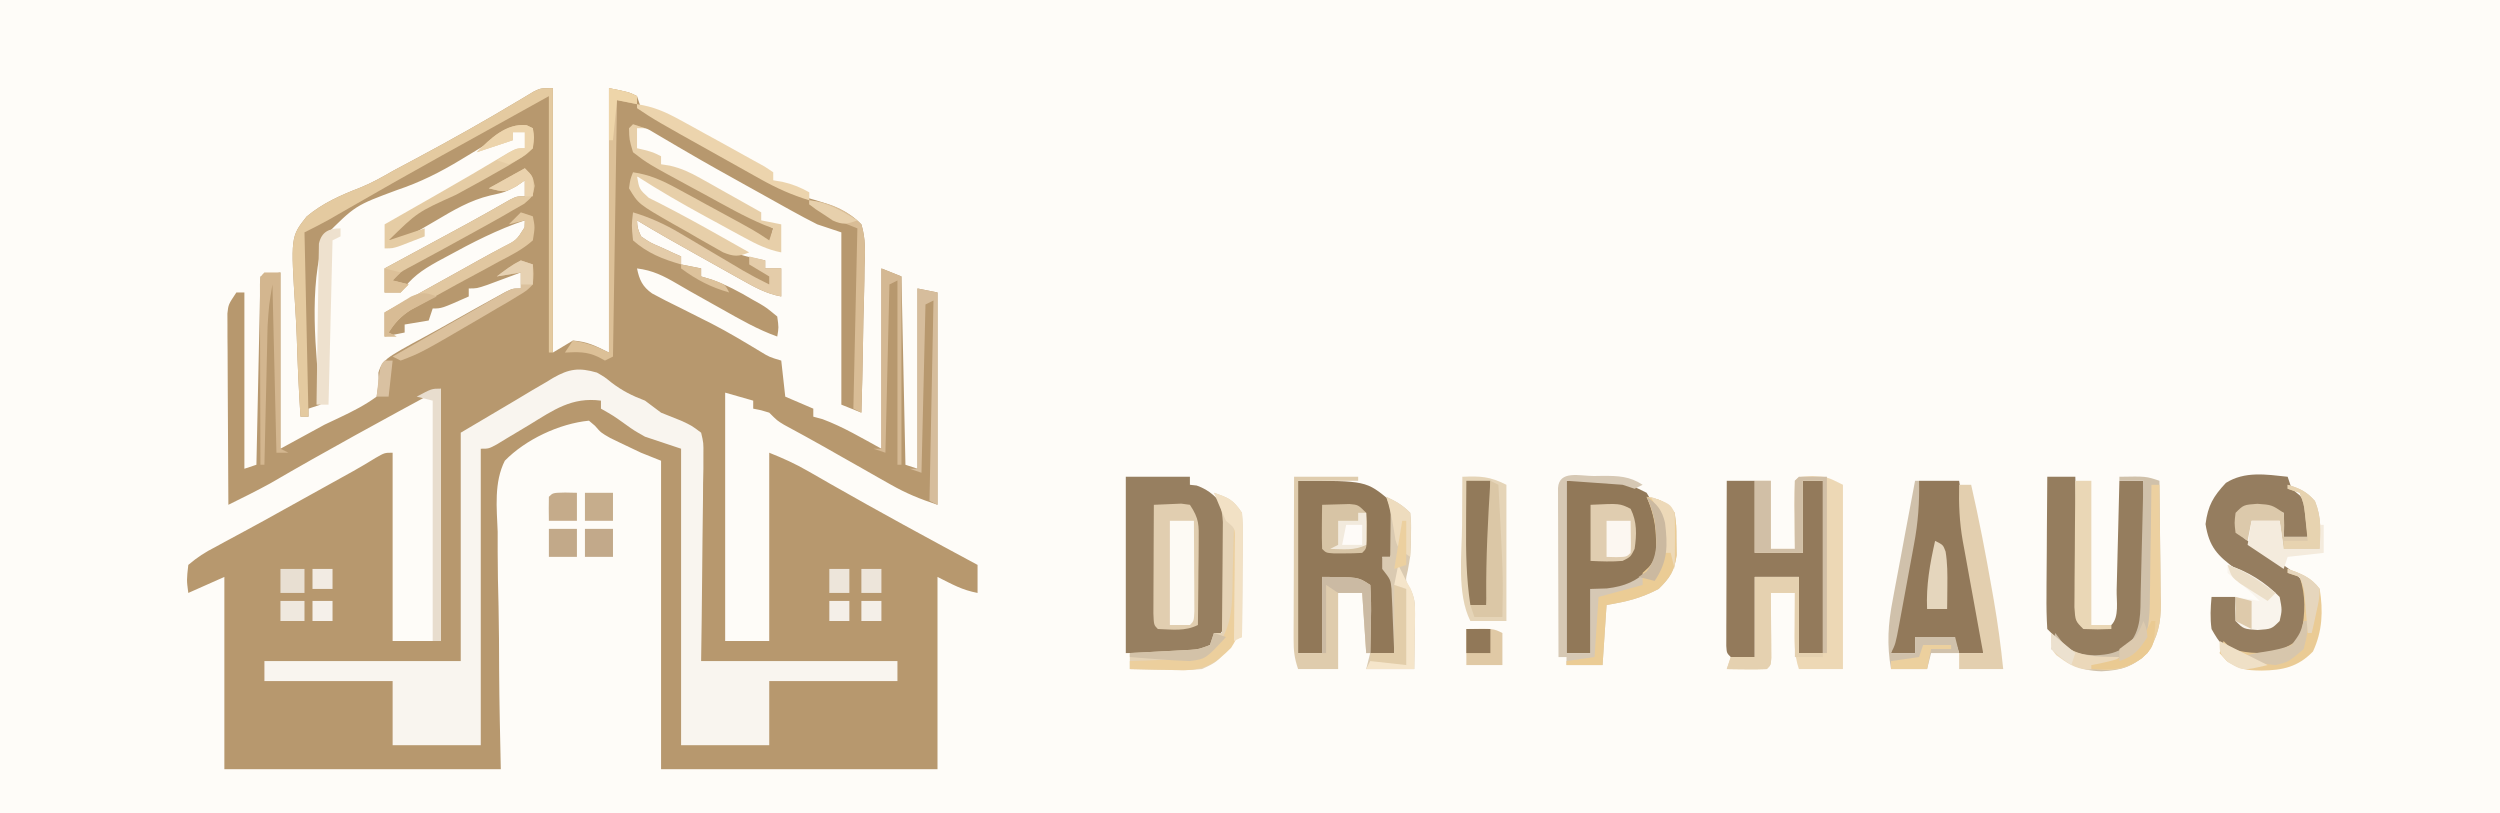 <?xml version="1.0" encoding="UTF-8"?>
<svg version="1.1" xmlns="http://www.w3.org/2000/svg" width="624" height="203">
<rect width="100%" height="100%" fill="#333333" stroke="none"/>
<path d="M0 0 C205.92 0 411.84 0 624 0 C624 66.99 624 133.98 624 203 C418.08 203 212.16 203 0 203 C0 136.01 0 69.02 0 0 Z " fill="#FEFCF8" transform="translate(0,0)"/>
<path d="M0 0 C0 21.78 0 43.56 0 66 C1.65 65.01 3.3 64.02 5 63 C8.64 63.266 10.653 64.327 14 66 C14 44.22 14 22.44 14 0 C19 1 19 1 21 2 C21.495 3.485 21.495 3.485 22 5 C24.12 6.485 24.12 6.485 26.785 7.82 C27.784 8.352 28.782 8.883 29.811 9.43 C30.884 9.99 31.957 10.549 33.062 11.125 C35.261 12.289 37.459 13.454 39.656 14.621 C40.738 15.193 41.819 15.765 42.934 16.355 C47.656 18.888 52.303 21.552 56.912 24.284 C59.744 25.919 62.266 27.072 65.434 27.926 C69.899 29.271 73.681 30.621 77 34 C78.112 37.597 77.935 41.034 77.781 44.77 C77.77 45.806 77.759 46.842 77.747 47.909 C77.702 51.212 77.602 54.511 77.5 57.812 C77.46 60.054 77.423 62.296 77.391 64.537 C77.303 70.026 77.169 75.513 77 81 C75.35 80.34 73.7 79.68 72 79 C72 64.81 72 50.62 72 36 C69.03 35.01 69.03 35.01 66 34 C63.83 32.909 61.685 31.767 59.562 30.586 C58.66 30.086 58.66 30.086 57.738 29.576 C55.823 28.514 53.911 27.444 52 26.375 C50.749 25.681 49.498 24.987 48.246 24.293 C43.156 21.466 38.071 18.636 33.047 15.692 C32.409 15.321 31.772 14.949 31.115 14.567 C29.35 13.535 27.589 12.495 25.828 11.456 C23.086 9.771 23.086 9.771 20 10 C20.11 12.895 20.11 12.895 21 16 C23.151 17.906 23.151 17.906 25.996 19.219 C27.031 19.759 28.065 20.299 29.131 20.855 C30.222 21.398 31.313 21.941 32.438 22.5 C34.562 23.592 36.686 24.685 38.809 25.781 C39.842 26.31 40.876 26.838 41.941 27.383 C46.404 29.742 50.712 32.337 55 35 C54.67 36.32 54.34 37.64 54 39 C50.209 36.902 46.419 34.802 42.629 32.701 C41.34 31.987 40.051 31.273 38.762 30.56 C36.907 29.533 35.053 28.505 33.199 27.477 C32.084 26.859 30.968 26.241 29.819 25.604 C27.836 24.476 25.898 23.266 24 22 C22.68 22 21.36 22 20 22 C19.868 24.339 19.868 24.339 21 27 C23.498 29.054 26.288 30.528 29.125 32.062 C29.873 32.483 30.62 32.904 31.391 33.338 C32.877 34.173 34.367 35 35.862 35.818 C37.857 36.921 39.816 38.07 41.777 39.23 C44.441 40.693 46.502 41.632 49.438 42.25 C50.613 42.498 51.789 42.745 53 43 C53 43.66 53 44.32 53 45 C54.32 45 55.64 45 57 45 C57 47.31 57 49.62 57 52 C53.199 51.306 50.232 49.605 46.879 47.727 C46.297 47.402 45.715 47.078 45.116 46.743 C43.262 45.708 41.412 44.667 39.562 43.625 C38.322 42.932 37.082 42.239 35.842 41.547 C30.857 38.759 25.885 35.962 21 33 C21.114 34.926 21.114 34.926 22 37 C24.298 38.573 24.298 38.573 27.062 39.75 C27.982 40.178 28.901 40.606 29.848 41.047 C30.558 41.361 31.268 41.676 32 42 C32 42.66 32 43.32 32 44 C33.65 44.33 35.3 44.66 37 45 C37 45.66 37 46.32 37 47 C38.272 47.377 38.272 47.377 39.57 47.762 C43.257 49.093 46.53 50.803 49.875 52.812 C50.468 53.143 51.061 53.474 51.672 53.814 C53.367 54.832 53.367 54.832 56 57 C56.383 59.762 56.383 59.762 56 62 C51.081 60.242 46.661 57.68 42.125 55.125 C41.348 54.691 40.57 54.256 39.77 53.809 C33.787 50.46 33.787 50.46 30.973 48.814 C27.627 46.857 24.882 45.471 21 45 C21.575 47.837 22.361 49.549 24.753 51.237 C27.097 52.521 29.469 53.711 31.875 54.875 C33.603 55.744 35.329 56.615 37.055 57.488 C37.899 57.912 38.743 58.336 39.612 58.772 C43.767 60.909 47.751 63.308 51.75 65.723 C54.049 67.124 54.049 67.124 57 68 C57.33 70.97 57.66 73.94 58 77 C60.31 77.99 62.62 78.98 65 80 C65 80.66 65 81.32 65 82 C65.763 82.206 66.526 82.412 67.312 82.625 C72.446 84.539 77.191 87.377 82 90 C82 75.15 82 60.3 82 45 C83.65 45.66 85.3 46.32 87 47 C87.33 62.51 87.66 78.02 88 94 C88.99 94.33 89.98 94.66 91 95 C91 80.15 91 65.3 91 50 C92.65 50.33 94.3 50.66 96 51 C96 68.49 96 85.98 96 104 C91.534 102.511 88.256 101.186 84.262 98.918 C83.194 98.315 82.126 97.713 81.025 97.092 C79.924 96.463 78.822 95.835 77.688 95.188 C75.504 93.952 73.32 92.716 71.137 91.48 C70.096 90.888 69.055 90.295 67.982 89.685 C64.581 87.763 61.156 85.89 57.718 84.036 C56 83 56 83 54 81 C51.931 80.357 51.931 80.357 50 80 C50 79.34 50 78.68 50 78 C47.69 77.34 45.38 76.68 43 76 C43 96.46 43 116.92 43 138 C46.63 138 50.26 138 54 138 C54 122.49 54 106.98 54 91 C57.516 92.406 60.445 93.723 63.676 95.582 C64.575 96.096 65.475 96.61 66.402 97.14 C67.363 97.692 68.323 98.244 69.312 98.812 C81.441 105.731 93.699 112.395 106 119 C106 121.31 106 123.62 106 126 C102.098 125.25 99.834 123.917 96 122 C96 137.84 96 153.68 96 170 C73.23 170 50.46 170 27 170 C27 144.59 27 119.18 27 93 C25.35 92.34 23.7 91.68 22 91 C20.282 90.209 18.573 89.396 16.875 88.562 C15.603 87.946 15.603 87.946 14.305 87.316 C12 86 12 86 10.508 84.277 C10.01 83.856 9.513 83.434 9 83 C1.611 83.725 -6.819 87.696 -12 93 C-14.734 98.428 -14.006 104.824 -13.781 110.723 C-13.774 112.436 -13.774 114.15 -13.78 115.863 C-13.778 120.349 -13.68 124.828 -13.562 129.312 C-13.44 134.705 -13.438 140.099 -13.416 145.492 C-13.368 153.666 -13.17 161.824 -13 170 C-35.77 170 -58.54 170 -82 170 C-82 154.16 -82 138.32 -82 122 C-84.97 123.32 -87.94 124.64 -91 126 C-91.426 122.781 -91.426 122.781 -91 119 C-88.675 117.033 -86.852 115.859 -84.188 114.5 C-83.089 113.898 -83.089 113.898 -81.968 113.283 C-80.293 112.367 -78.611 111.462 -76.925 110.566 C-73.608 108.79 -70.32 106.965 -67.035 105.129 C-61.292 101.921 -55.538 98.733 -49.776 95.559 C-47.915 94.514 -46.076 93.426 -44.263 92.299 C-42 91 -42 91 -40 91 C-40 106.51 -40 122.02 -40 138 C-36.04 138 -32.08 138 -28 138 C-28 117.21 -28 96.42 -28 75 C-42.296 82.744 -56.506 90.474 -70.545 98.651 C-73.978 100.538 -77.487 102.266 -81 104 C-81.051 96.934 -81.086 89.868 -81.11 82.802 C-81.12 80.398 -81.134 77.993 -81.151 75.589 C-81.175 72.136 -81.186 68.683 -81.195 65.23 C-81.206 64.152 -81.216 63.074 -81.227 61.963 C-81.227 60.962 -81.227 59.962 -81.227 58.93 C-81.231 58.049 -81.236 57.167 -81.241 56.259 C-81 54 -81 54 -79 51 C-78.34 51 -77.68 51 -77 51 C-77 65.52 -77 80.04 -77 95 C-75.515 94.505 -75.515 94.505 -74 94 C-73.67 78.49 -73.34 62.98 -73 47 C-70.525 46.505 -70.525 46.505 -68 46 C-68 60.52 -68 75.04 -68 90 C-64.37 88.02 -60.74 86.04 -57 84 C-55.719 83.394 -54.437 82.788 -53.117 82.164 C-49.876 80.625 -46.898 79.122 -44 77 C-43.441 73.387 -43.441 73.387 -43.551 71.023 C-42.664 67.766 -40.503 66.923 -37.688 65.188 C-35.872 64.155 -34.043 63.158 -32.198 62.177 C-29.697 60.838 -27.228 59.447 -24.758 58.051 C-21.217 56.063 -17.674 54.077 -14.113 52.125 C-13.369 51.715 -12.624 51.305 -11.857 50.883 C-10 50 -10 50 -8 50 C-8 48.68 -8 47.36 -8 46 C-8.771 46.289 -9.542 46.578 -10.336 46.875 C-11.339 47.246 -12.342 47.617 -13.375 48 C-14.373 48.371 -15.37 48.742 -16.398 49.125 C-19 50 -19 50 -21 50 C-21 50.66 -21 51.32 -21 52 C-27.75 55 -27.75 55 -30 55 C-30.33 55.99 -30.66 56.98 -31 58 C-33.97 58.495 -33.97 58.495 -37 59 C-37 59.66 -37 60.32 -37 61 C-39.475 61.495 -39.475 61.495 -42 62 C-42 60.02 -42 58.04 -42 56 C-41.219 55.567 -40.437 55.133 -39.633 54.687 C-36.704 53.062 -33.777 51.437 -30.849 49.811 C-29.587 49.111 -28.326 48.41 -27.064 47.71 C-26.453 47.372 -25.842 47.033 -25.213 46.684 C-24.61 46.349 -24.007 46.015 -23.386 45.671 C-21.624 44.691 -19.864 43.706 -18.105 42.721 C-16.284 41.711 -14.453 40.718 -12.602 39.764 C-9.084 37.992 -9.084 37.992 -7.062 34.75 C-7.042 34.172 -7.021 33.595 -7 33 C-13.839 35.303 -20.126 38.544 -26.438 42 C-27.231 42.427 -28.024 42.854 -28.841 43.294 C-32.834 45.515 -35.308 47.261 -38 51 C-39.32 51 -40.64 51 -42 51 C-42 49.02 -42 47.04 -42 45 C-41.32 44.632 -40.64 44.265 -39.94 43.886 C-36.814 42.195 -33.688 40.504 -30.562 38.812 C-29.493 38.234 -28.424 37.656 -27.322 37.061 C-26.268 36.49 -25.215 35.92 -24.129 35.332 C-23.091 34.771 -22.054 34.21 -20.985 33.631 C-17.539 31.748 -14.125 29.814 -10.722 27.854 C-9 27 -9 27 -7 27 C-7 25.68 -7 24.36 -7 23 C-7.66 23.454 -8.32 23.907 -9 24.375 C-12 26 -12 26 -15.605 26.781 C-20.688 27.994 -24.847 30.483 -29.312 33.125 C-30.889 34.05 -32.468 34.97 -34.051 35.883 C-34.738 36.289 -35.426 36.695 -36.134 37.114 C-38 38 -38 38 -41 38 C-39.649 34.759 -38.494 33.368 -35.395 31.738 C-34.3 31.15 -34.3 31.15 -33.183 30.55 C-32.401 30.141 -31.619 29.733 -30.812 29.312 C-29.185 28.431 -27.559 27.548 -25.934 26.664 C-25.112 26.221 -24.291 25.778 -23.445 25.321 C-19.732 23.315 -16.038 21.283 -12.375 19.188 C-11.73 18.839 -11.085 18.491 -10.421 18.132 C-8.428 17.035 -8.428 17.035 -6 15 C-5.466 12.321 -5.466 12.321 -6 10 C-9.511 10.566 -12.142 11.431 -15.203 13.23 C-16.007 13.694 -16.811 14.158 -17.64 14.635 C-19.427 15.698 -21.206 16.775 -22.978 17.865 C-28.189 21.016 -33.122 23.494 -38.906 25.434 C-49.318 29.294 -49.318 29.294 -57 37 C-61.081 50.094 -59.129 65.545 -58 79 C-59.485 79.495 -59.485 79.495 -61 80 C-61 80.66 -61 81.32 -61 82 C-61.66 82 -62.32 82 -63 82 C-63.433 75.35 -63.73 68.703 -63.934 62.042 C-64.019 59.78 -64.135 57.52 -64.282 55.262 C-65.441 37.092 -65.441 37.092 -61.468 32.059 C-57.488 28.719 -52.974 26.725 -48.16 24.861 C-45.208 23.684 -42.512 22.146 -39.758 20.566 C-37.882 19.562 -36.004 18.561 -34.125 17.562 C-25.566 12.982 -17.118 8.256 -8.799 3.25 C-7.713 2.606 -7.713 2.606 -6.605 1.949 C-5.978 1.571 -5.35 1.193 -4.704 0.803 C-3 0 -3 0 0 0 Z " fill="#B7986E" transform="translate(138,22)"/>
<path d="M0 0 C1.941 1.121 1.941 1.121 3.562 2.438 C6.285 4.53 8.776 5.78 12 7 C13.333 8 14.667 9 16 10 C17.661 10.681 19.328 11.347 21 12 C23.625 13.214 23.625 13.214 26 15 C26.601 17.525 26.601 17.525 26.568 20.573 C26.567 21.714 26.567 22.855 26.566 24.03 C26.541 25.262 26.515 26.493 26.488 27.762 C26.481 29.023 26.474 30.284 26.467 31.583 C26.444 34.932 26.399 38.28 26.343 41.629 C26.292 45.047 26.269 48.466 26.244 51.885 C26.193 58.591 26.095 65.294 26 72 C42.17 72 58.34 72 75 72 C75 73.65 75 75.3 75 77 C64.44 77 53.88 77 43 77 C43 82.28 43 87.56 43 93 C35.74 93 28.48 93 21 93 C21 68.58 21 44.16 21 19 C18.03 18.01 15.06 17.02 12 16 C9.223 14.43 9.223 14.43 7.062 12.875 C4.128 10.776 4.128 10.776 1 9 C1 8.34 1 7.68 1 7 C-6.222 6.041 -10.793 9.311 -16.812 13 C-18.692 14.128 -20.573 15.254 -22.457 16.375 C-23.282 16.878 -24.107 17.38 -24.956 17.898 C-27 19 -27 19 -29 19 C-29 43.42 -29 67.84 -29 93 C-36.26 93 -43.52 93 -51 93 C-51 87.72 -51 82.44 -51 77 C-61.56 77 -72.12 77 -83 77 C-83 75.35 -83 73.7 -83 72 C-66.83 72 -50.66 72 -34 72 C-34 53.19 -34 34.38 -34 15 C-29.504 12.339 -25.008 9.679 -20.375 6.938 C-18.968 6.093 -17.561 5.249 -16.111 4.379 C-14.989 3.726 -13.867 3.074 -12.711 2.402 C-12.137 2.052 -11.563 1.701 -10.972 1.34 C-6.927 -0.975 -4.468 -1.294 0 0 Z " fill="#F9F5EF" transform="translate(149,93)"/>
<path d="M0 0 C5.28 0 10.56 0 16 0 C16 0.66 16 1.32 16 2 C16.835 2.093 16.835 2.093 17.688 2.188 C21.093 3.384 22.699 5.246 25 8 C25.631 11.15 25.631 11.15 25.629 14.656 C25.632 16.561 25.632 16.561 25.635 18.504 C25.611 19.823 25.587 21.141 25.562 22.5 C25.573 23.819 25.584 25.137 25.596 26.496 C25.513 37.368 25.513 37.368 21 42 C18 44 18 44 0 44 C0 29.48 0 14.96 0 0 Z " fill="#977F60" transform="translate(281,119)"/>
<path d="M0 0 C17 0 17 0 23 5 C24.176 7.353 24.134 8.821 24.125 11.438 C24.129 12.611 24.129 12.611 24.133 13.809 C24 16 24 16 23 19 C22.34 19 21.68 19 21 19 C21.491 19.797 21.982 20.593 22.488 21.414 C24.392 25.931 24.338 29.543 24.188 34.375 C24.167 35.622 24.167 35.622 24.146 36.895 C24.111 38.93 24.058 40.965 24 43 C22.02 43 20.04 43 18 43 C18 37.39 18 31.78 18 26 C12.06 25.01 12.06 25.01 6 24 C6 30.27 6 36.54 6 43 C4.02 43 2.04 43 0 43 C0 28.81 0 14.62 0 0 Z " fill="#917858" transform="translate(324,120)"/>
<path d="M0 0 C14 0 14 0 20 3 C22.831 7.625 23.784 12.124 23.602 17.555 C22.639 21.466 20.519 23.395 17.379 25.793 C13.425 27.799 10.358 27.477 6 27 C6 32.28 6 37.56 6 43 C4.02 43 2.04 43 0 43 C0 28.81 0 14.62 0 0 Z " fill="#917858" transform="translate(391,120)"/>
<path d="M0 0 C3.3 0 6.6 0 10 0 C10.166 1.087 10.166 1.087 10.335 2.196 C10.848 5.548 11.361 8.899 11.875 12.25 C12.136 13.959 12.136 13.959 12.402 15.703 C13.41 22.273 14.468 28.827 15.637 35.37 C15.993 37.951 16.065 40.398 16 43 C14.02 43 12.04 43 10 43 C9.67 42.01 9.34 41.02 9 40 C5.7 39.67 2.4 39.34 -1 39 C-1 40.32 -1 41.64 -1 43 C-2.98 43 -4.96 43 -7 43 C-6.325 38.805 -5.649 34.61 -4.974 30.415 C-4.745 28.993 -4.516 27.571 -4.287 26.15 C-2.884 17.429 -1.464 8.711 0 0 Z " fill="#92795A" transform="translate(479,120)"/>
<path d="M0 0 C2.31 0 4.62 0 7 0 C7 5.94 7 11.88 7 18 C10.96 18 14.92 18 19 18 C19 12.06 19 6.12 19 0 C20.65 0 22.3 0 24 0 C24 14.19 24 28.38 24 43 C22.02 43 20.04 43 18 43 C18 36.73 18 30.46 18 24 C14.37 24 10.74 24 7 24 C7 30.6 7 37.2 7 44 C5.02 44 3.04 44 1 44 C0 43 0 43 -0.12 41.247 C-0.118 40.486 -0.116 39.724 -0.114 38.939 C-0.113 38.078 -0.113 37.218 -0.113 36.331 C-0.108 35.395 -0.103 34.46 -0.098 33.496 C-0.096 32.543 -0.095 31.59 -0.093 30.608 C-0.088 27.551 -0.075 24.494 -0.062 21.438 C-0.057 19.37 -0.053 17.303 -0.049 15.236 C-0.038 10.158 -0.021 5.079 0 0 Z " fill="#937A5B" transform="translate(431,120)"/>
<path d="M0 0 C2.31 0 4.62 0 7 0 C7.025 1.085 7.05 2.171 7.076 3.289 C7.17 7.301 7.27 11.314 7.372 15.326 C7.416 17.065 7.457 18.804 7.497 20.544 C7.555 23.038 7.619 25.533 7.684 28.027 C7.7 28.81 7.717 29.592 7.734 30.398 C7.506 33.999 7.506 33.999 9 37 C12.5 37.167 12.5 37.167 16 37 C18.005 34.995 17.256 31 17.316 28.246 C17.337 27.471 17.358 26.695 17.379 25.896 C17.445 23.41 17.504 20.924 17.562 18.438 C17.606 16.756 17.649 15.074 17.693 13.393 C17.801 9.262 17.902 5.131 18 1 C19.98 1 21.96 1 24 1 C24.074 6.035 24.129 11.07 24.165 16.106 C24.18 17.818 24.2 19.53 24.226 21.242 C24.263 23.707 24.28 26.171 24.293 28.637 C24.308 29.398 24.324 30.16 24.34 30.945 C24.341 35.504 23.787 38.36 21 42 C17.323 45.486 14.305 45.559 9.41 45.43 C5.755 44.778 4.193 42.879 2 40 C1.34 39.34 0.68 38.68 0 38 C-0.175 35.131 -0.231 32.36 -0.195 29.492 C-0.192 28.652 -0.19 27.811 -0.187 26.945 C-0.176 24.255 -0.15 21.565 -0.125 18.875 C-0.115 17.053 -0.106 15.232 -0.098 13.41 C-0.076 8.94 -0.041 4.47 0 0 Z " fill="#957D5E" transform="translate(511,119)"/>
<path d="M0 0 C0.33 0.99 0.66 1.98 1 3 C2.021 3.835 2.021 3.835 3.062 4.688 C5.937 8.119 5.292 10.613 5 15 C3.02 15 1.04 15 -1 15 C-1 13.02 -1 11.04 -1 9 C-4.494 7.835 -7.337 7.864 -11 8 C-12.254 9.048 -12.254 9.048 -12.285 11.375 C-12.259 14.044 -12.259 14.044 -10.496 15.625 C-9.477 16.306 -9.477 16.306 -8.438 17 C-7.712 17.501 -6.986 18.003 -6.238 18.52 C-5.5 19.008 -4.761 19.497 -4 20 C2.762 24.643 2.762 24.643 5 28 C5.451 33.507 5.342 37.364 2 42 C-2.678 44.901 -6.464 45.57 -11.91 44.695 C-15.69 43.438 -17.091 41.387 -19 38 C-19.384 35.189 -19.246 32.858 -19 30 C-17.02 30 -15.04 30 -13 30 C-12.34 32.31 -11.68 34.62 -11 37 C-8.667 37.042 -6.333 37.041 -4 37 C-2.692 35.897 -2.692 35.897 -2.648 33.16 C-2.673 29.912 -2.673 29.912 -4.977 28.059 C-6.288 27.256 -6.288 27.256 -7.625 26.438 C-8.534 25.854 -9.443 25.27 -10.379 24.668 C-11.676 23.842 -11.676 23.842 -13 23 C-17.518 19.668 -19.601 17.547 -20.5 11.812 C-19.891 7.167 -18.585 4.926 -15.422 1.535 C-10.724 -1.443 -5.338 -0.578 0 0 Z " fill="#957D5F" transform="translate(571,119)"/>
<path d="M0 0 C3.688 0.188 3.688 0.188 7.688 2.188 C7.688 17.367 7.688 32.547 7.688 48.188 C4.058 48.188 0.427 48.188 -3.312 48.188 C-4.567 44.424 -4.419 40.915 -4.375 37 C-4.37 36.25 -4.366 35.501 -4.361 34.729 C-4.35 32.881 -4.332 31.034 -4.312 29.188 C-6.293 29.188 -8.273 29.188 -10.312 29.188 C-10.301 30.475 -10.289 31.763 -10.277 33.09 C-10.268 34.768 -10.259 36.447 -10.25 38.125 C-10.242 38.975 -10.233 39.825 -10.225 40.701 C-10.221 41.51 -10.218 42.319 -10.215 43.152 C-10.21 43.901 -10.204 44.65 -10.199 45.422 C-10.312 47.188 -10.312 47.188 -11.312 48.188 C-12.999 48.26 -14.688 48.271 -16.375 48.25 C-17.294 48.241 -18.213 48.232 -19.16 48.223 C-19.87 48.211 -20.581 48.199 -21.312 48.188 C-20.983 47.197 -20.652 46.208 -20.312 45.188 C-18.332 45.188 -16.352 45.188 -14.312 45.188 C-14.312 38.587 -14.312 31.988 -14.312 25.188 C-10.682 25.188 -7.053 25.188 -3.312 25.188 C-3.312 31.457 -3.312 37.727 -3.312 44.188 C-1.333 44.188 0.647 44.188 2.688 44.188 C2.688 29.997 2.688 15.807 2.688 1.188 C1.038 1.188 -0.613 1.188 -2.312 1.188 C-2.312 7.128 -2.312 13.068 -2.312 19.188 C-6.272 19.188 -10.232 19.188 -14.312 19.188 C-14.312 13.248 -14.312 7.308 -14.312 1.188 C-12.992 1.188 -11.672 1.188 -10.312 1.188 C-10.312 6.798 -10.312 12.408 -10.312 18.188 C-8.332 18.188 -6.353 18.188 -4.312 18.188 C-4.324 16.972 -4.336 15.756 -4.348 14.504 C-4.357 12.919 -4.366 11.335 -4.375 9.75 C-4.383 8.948 -4.392 8.145 -4.4 7.318 C-4.409 5.275 -4.365 3.231 -4.312 1.188 C-3.312 0.188 -3.312 0.188 0 0 Z " fill="#EDD8B5" transform="translate(452.312,118.812)"/>
<path d="M0 0 C4.602 -0.177 6.784 -0.108 11 2 C11 13.22 11 24.44 11 36 C8.03 36 5.06 36 2 36 C-1.405 29.19 -0.118 19.35 -0.062 11.938 C-0.058 10.786 -0.053 9.634 -0.049 8.447 C-0.037 5.631 -0.021 2.816 0 0 Z " fill="#E5D4B7" transform="translate(365,119)"/>
<path d="M0 0 C1.457 -0.081 2.916 -0.139 4.375 -0.188 C5.187 -0.222 5.999 -0.257 6.836 -0.293 C7.55 -0.196 8.264 -0.1 9 0 C11.36 3.54 11.235 5.011 11.195 9.199 C11.186 11.012 11.186 11.012 11.176 12.861 C11.159 14.124 11.142 15.387 11.125 16.688 C11.116 17.962 11.107 19.236 11.098 20.549 C11.074 23.699 11.041 26.85 11 30 C7.747 31.627 4.608 31.115 1 31 C0 30 0 30 -0.114 27.133 C-0.108 25.881 -0.103 24.629 -0.098 23.34 C-0.096 22.675 -0.095 22.011 -0.093 21.326 C-0.088 19.197 -0.075 17.067 -0.062 14.938 C-0.057 13.497 -0.053 12.056 -0.049 10.615 C-0.038 7.077 -0.021 3.538 0 0 Z " fill="#E1CEB0" transform="translate(288,126)"/>
<path d="M0 0 C0.725 -0.012 1.45 -0.024 2.197 -0.037 C6.017 -0.048 8.952 0.039 12.188 2.188 C11.197 2.683 11.197 2.683 10.188 3.188 C9.197 2.857 8.207 2.527 7.188 2.188 C0.258 1.692 0.258 1.692 -6.812 1.188 C-6.812 15.377 -6.812 29.567 -6.812 44.188 C-4.832 44.188 -2.853 44.188 -0.812 44.188 C-0.812 38.907 -0.812 33.627 -0.812 28.188 C0.528 28.146 1.869 28.105 3.25 28.062 C7.768 27.526 10.649 26.288 13.938 23.129 C16.354 19.376 15.856 15.449 15.188 11.188 C14.316 7.726 14.316 7.726 13.188 5.188 C16.479 5.755 18.188 6.475 20.188 9.188 C20.621 12.367 20.621 12.367 20.625 16.062 C20.654 17.884 20.654 17.884 20.684 19.742 C20.104 23.766 19.048 25.353 16.188 28.188 C11.676 30.527 8.29 31.337 3.188 32.188 C2.857 37.138 2.527 42.087 2.188 47.188 C-0.782 47.188 -3.752 47.188 -6.812 47.188 C-6.812 46.528 -6.812 45.867 -6.812 45.188 C-7.473 45.188 -8.133 45.188 -8.812 45.188 C-8.838 38.94 -8.855 32.692 -8.867 26.444 C-8.872 24.316 -8.879 22.189 -8.888 20.062 C-8.9 17.011 -8.906 13.961 -8.91 10.91 C-8.915 9.953 -8.92 8.996 -8.926 8.009 C-8.926 7.128 -8.926 6.248 -8.926 5.34 C-8.928 4.561 -8.93 3.781 -8.933 2.978 C-8.63 -1.531 -3.446 0.003 0 0 Z " fill="#D6C8B4" transform="translate(397.812,118.812)"/>
<path d="M0 0 C6.625 -0.125 6.625 -0.125 10 1 C10.074 6.159 10.129 11.319 10.165 16.479 C10.18 18.232 10.2 19.986 10.226 21.739 C10.263 24.266 10.28 26.793 10.293 29.32 C10.308 30.099 10.324 30.877 10.34 31.679 C10.341 36.532 9.652 39.781 7 44 C3.386 47.433 0.418 48.316 -4.438 48.562 C-10.084 48.385 -12.833 46.704 -17 43 C-16.67 41.68 -16.34 40.36 -16 39 C-15.381 39.825 -14.762 40.65 -14.125 41.5 C-11.567 44.066 -9.587 44.439 -6 44.562 C-2.472 44.384 -1.057 44.034 2.062 42.188 C5.601 38.193 5.207 33.899 5.316 28.832 C5.337 28.037 5.358 27.242 5.379 26.424 C5.445 23.887 5.504 21.35 5.562 18.812 C5.606 17.092 5.649 15.371 5.693 13.65 C5.8 9.434 5.902 5.217 6 1 C4.02 1 2.04 1 0 1 C0 0.67 0 0.34 0 0 Z " fill="#D0C1AA" transform="translate(529,119)"/>
<path d="M0 0 C0 21.78 0 43.56 0 66 C-0.33 66 -0.66 66 -1 66 C-1 44.88 -1 23.76 -1 2 C-6.94 5.3 -12.88 8.6 -19 12 C-21.908 13.609 -24.816 15.217 -27.812 16.875 C-35.616 21.198 -43.364 25.617 -51.097 30.066 C-51.939 30.549 -52.781 31.033 -53.648 31.531 C-54.393 31.96 -55.137 32.388 -55.904 32.83 C-57.904 33.946 -59.951 34.976 -62 36 C-61.67 51.18 -61.34 66.36 -61 82 C-61.66 82 -62.32 82 -63 82 C-63.433 75.35 -63.73 68.703 -63.934 62.042 C-64.019 59.78 -64.135 57.52 -64.282 55.262 C-65.441 37.092 -65.441 37.092 -61.468 32.059 C-57.488 28.719 -52.974 26.725 -48.16 24.861 C-45.208 23.684 -42.512 22.146 -39.758 20.566 C-37.882 19.562 -36.004 18.561 -34.125 17.562 C-25.566 12.982 -17.118 8.256 -8.799 3.25 C-7.713 2.606 -7.713 2.606 -6.605 1.949 C-5.978 1.571 -5.35 1.193 -4.704 0.803 C-3 0 -3 0 0 0 Z " fill="#E4CAA0" transform="translate(138,22)"/>
<path d="M0 0 C3.653 1.25 4.781 1.671 7 5 C7.227 8.186 7.227 8.186 7.195 12.074 C7.192 12.758 7.19 13.442 7.187 14.146 C7.176 16.327 7.15 18.507 7.125 20.688 C7.115 22.167 7.106 23.647 7.098 25.127 C7.076 28.751 7.041 32.376 7 36 C5.515 36.495 5.515 36.495 4 37 C3.567 37.928 3.567 37.928 3.125 38.875 C1.534 41.881 0.106 42.578 -3 44 C-6.115 44.356 -9.183 44.284 -12.312 44.188 C-13.566 44.167 -13.566 44.167 -14.846 44.146 C-16.897 44.111 -18.949 44.058 -21 44 C-21 42.68 -21 41.36 -21 40 C-19.808 39.939 -18.615 39.879 -17.387 39.816 C-15.82 39.732 -14.254 39.647 -12.688 39.562 C-11.902 39.523 -11.116 39.484 -10.307 39.443 C-9.549 39.401 -8.792 39.36 -8.012 39.316 C-7.315 39.28 -6.619 39.243 -5.901 39.205 C-3.778 39.044 -3.778 39.044 -1 38 C-0.67 37.01 -0.34 36.02 0 35 C0.66 35 1.32 35 2 35 C2.05 30.658 2.086 26.317 2.11 21.975 C2.12 20.499 2.134 19.023 2.151 17.546 C2.175 15.421 2.187 13.297 2.195 11.172 C2.206 9.894 2.216 8.616 2.227 7.3 C2.016 4.225 1.631 2.563 0 0 Z " fill="#E5D3B6" transform="translate(303,123)"/>
<path d="M0 0 C0.99 0.33 1.98 0.66 3 1 C2.34 1 1.68 1 1 1 C1 2.65 1 4.3 1 6 C1.928 6.217 1.928 6.217 2.875 6.438 C5 7 5 7 7 8 C7 8.66 7 9.32 7 10 C7.725 10.113 8.449 10.227 9.196 10.344 C12.125 11.029 14.247 12.035 16.863 13.504 C17.75 13.997 18.636 14.49 19.549 14.998 C20.461 15.514 21.373 16.031 22.312 16.562 C23.244 17.083 24.175 17.603 25.135 18.139 C27.427 19.42 29.715 20.707 32 22 C32 22.66 32 23.32 32 24 C33.65 24.33 35.3 24.66 37 25 C37 27.31 37 29.62 37 32 C33.513 31.315 30.754 29.927 27.641 28.234 C26.09 27.393 26.09 27.393 24.508 26.535 C23.433 25.946 22.358 25.357 21.25 24.75 C20.19 24.176 19.131 23.603 18.039 23.012 C12.234 19.85 6.561 16.573 1 13 C1.563 16.228 1.563 16.228 3.941 18.387 C4.806 18.816 5.671 19.245 6.562 19.688 C11.672 22.31 16.691 25.044 21.688 27.875 C23.087 28.664 24.487 29.453 25.887 30.242 C26.914 30.822 27.941 31.402 29 32 C26.29 33.077 25.233 33.094 22.482 31.984 C21.559 31.459 20.635 30.935 19.684 30.395 C18.672 29.823 17.661 29.251 16.619 28.662 C15.569 28.052 14.519 27.441 13.438 26.812 C12.384 26.221 11.33 25.63 10.244 25.021 C1.346 19.928 1.346 19.928 -1 16 C-0.688 13.75 -0.688 13.75 0 12 C4.208 12.609 7.348 14.062 11.07 16.09 C12.214 16.709 13.357 17.329 14.535 17.967 C15.732 18.624 16.928 19.281 18.125 19.938 C19.329 20.591 20.534 21.244 21.738 21.896 C30.474 26.649 30.474 26.649 34 29 C34.495 27.515 34.495 27.515 35 26 C34.289 25.73 33.578 25.46 32.845 25.181 C27.723 23.055 22.93 20.273 18.062 17.625 C16.991 17.047 15.919 16.47 14.814 15.875 C3.616 9.801 3.616 9.801 0 7 C-0.938 3.812 -0.938 3.812 -1 1 C-0.67 0.67 -0.34 0.34 0 0 Z " fill="#E7CFA9" transform="translate(158,31)"/>
<path d="M0 0 C5.28 0 10.56 0 16 0 C16 0.33 16 0.66 16 1 C11.05 1 6.1 1 1 1 C1 15.19 1 29.38 1 44 C2.98 44 4.96 44 7 44 C7 37.73 7 31.46 7 25 C16 25 16 25 19 27 C19.221 29.951 19.281 32.684 19.188 35.625 C19.167 36.828 19.167 36.828 19.146 38.055 C19.111 40.037 19.057 42.018 19 44 C18.67 44 18.34 44 18 44 C17.67 39.05 17.34 34.1 17 29 C15.02 29 13.04 29 11 29 C11 35.27 11 41.54 11 48 C7.7 48 4.4 48 1 48 C0.057 45.17 -0.122 43.457 -0.114 40.529 C-0.113 39.628 -0.113 38.727 -0.113 37.799 C-0.108 36.83 -0.103 35.861 -0.098 34.863 C-0.096 33.869 -0.095 32.874 -0.093 31.849 C-0.088 28.67 -0.075 25.491 -0.062 22.312 C-0.057 20.158 -0.053 18.004 -0.049 15.85 C-0.038 10.566 -0.021 5.283 0 0 Z " fill="#DFCCAD" transform="translate(323,119)"/>
<path d="M0 0 C2.468 1.152 4.048 2.048 6 4 C6.23 6.391 6.23 6.391 6.188 9.25 C6.166 10.729 6.166 10.729 6.145 12.238 C6 15 6 15 5.375 18.438 C4.753 20.965 4.753 20.965 5.964 22.89 C7.125 25.255 7.233 26.714 7.195 29.328 C7.186 30.527 7.186 30.527 7.176 31.75 C7.159 32.575 7.142 33.4 7.125 34.25 C7.116 35.09 7.107 35.931 7.098 36.797 C7.074 38.865 7.038 40.932 7 43 C3.04 43 -0.92 43 -5 43 C-4.67 41.68 -4.34 40.36 -4 39 C-2.02 39 -0.04 39 2 39 C1.886 36.062 1.759 33.125 1.625 30.188 C1.594 29.354 1.563 28.521 1.531 27.662 C1.493 26.86 1.454 26.057 1.414 25.23 C1.383 24.492 1.351 23.754 1.319 22.993 C1.092 20.687 1.092 20.687 -1 18 C-1 17.01 -1 16.02 -1 15 C-0.34 15 0.32 15 1 15 C1.027 13.063 1.046 11.125 1.062 9.188 C1.074 8.109 1.086 7.03 1.098 5.918 C1.136 2.935 1.136 2.935 0 0 Z " fill="#DACAB1" transform="translate(346,124)"/>
<path d="M0 0 C0.99 0 1.98 0 3 0 C4.959 8.563 6.611 17.161 8.125 25.812 C8.381 27.261 8.381 27.261 8.642 28.739 C9.634 34.482 10.416 40.201 11 46 C7.37 46 3.74 46 0 46 C0 44.68 0 43.36 0 42 C1.98 42 3.96 42 6 42 C5.818 41.012 5.636 40.024 5.449 39.006 C4.771 35.31 4.103 31.612 3.437 27.913 C3.148 26.318 2.857 24.724 2.563 23.13 C2.14 20.827 1.725 18.523 1.312 16.219 C1.181 15.516 1.05 14.814 0.915 14.09 C0.074 9.328 -0.114 4.836 0 0 Z " fill="#E3CFAF" transform="translate(489,121)"/>
<path d="M0 0 C1.98 0 3.96 0 6 0 C6.105 10.397 6.025 20.643 5 31 C3.68 31 2.36 31 1 31 C-0.023 24.301 -0.118 17.768 -0.062 11 C-0.056 9.409 -0.056 9.409 -0.049 7.785 C-0.037 5.19 -0.021 2.595 0 0 Z " fill="#927A5A" transform="translate(366,120)"/>
<path d="M0 0 C2.31 0 4.62 0 7 0 C7 14.52 7 29.04 7 44 C6.67 44 6.34 44 6 44 C6 29.81 6 15.62 6 1 C4.35 1 2.7 1 1 1 C1 6.94 1 12.88 1 19 C-2.96 19 -6.92 19 -11 19 C-11 13.06 -11 7.12 -11 1 C-9.68 1 -8.36 1 -7 1 C-7 6.61 -7 12.22 -7 18 C-5.02 18 -3.04 18 -1 18 C-1.017 16.177 -1.017 16.177 -1.035 14.316 C-1.045 12.732 -1.054 11.147 -1.062 9.562 C-1.071 8.76 -1.079 7.958 -1.088 7.131 C-1.097 5.087 -1.052 3.043 -1 1 C-0.67 0.67 -0.34 0.34 0 0 Z " fill="#D1BFA6" transform="translate(449,119)"/>
<path d="M0 0 C3.63 0 7.26 0 11 0 C11 6.27 11 12.54 11 19 C12.98 19 14.96 19 17 19 C17 19.33 17 19.66 17 20 C14.69 20 12.38 20 10 20 C10 14.72 10 9.44 10 4 C8.02 4 6.04 4 4 4 C4.012 5.288 4.023 6.576 4.035 7.902 C4.045 9.581 4.054 11.259 4.062 12.938 C4.071 13.788 4.079 14.638 4.088 15.514 C4.091 16.323 4.094 17.131 4.098 17.965 C4.103 18.714 4.108 19.463 4.114 20.234 C4 22 4 22 3 23 C1.314 23.072 -0.375 23.084 -2.062 23.062 C-2.982 23.053 -3.901 23.044 -4.848 23.035 C-5.558 23.024 -6.268 23.012 -7 23 C-6.505 21.515 -6.505 21.515 -6 20 C-4.02 20 -2.04 20 0 20 C0 13.4 0 6.8 0 0 Z " fill="#E5D1B0" transform="translate(438,144)"/>
<path d="M0 0 C1.98 0 3.96 0 6 0 C6.029 4.146 6.047 8.292 6.062 12.438 C6.071 13.622 6.079 14.806 6.088 16.025 C6.091 17.15 6.094 18.275 6.098 19.434 C6.103 20.476 6.108 21.518 6.114 22.592 C6 25 6 25 5 26 C3.35 26 1.7 26 0 26 C0 17.42 0 8.84 0 0 Z " fill="#FDFAF4" transform="translate(292,130)"/>
<path d="M0 0 C1.32 0 2.64 0 4 0 C4 11.88 4 23.76 4 36 C5.65 36 7.3 36 9 36 C9 36.33 9 36.66 9 37 C5.625 37.125 5.625 37.125 2 37 C0 35 0 35 -0.227 31.56 C-0.227 30.089 -0.215 28.619 -0.195 27.148 C-0.192 26.374 -0.19 25.6 -0.187 24.803 C-0.176 22.327 -0.15 19.851 -0.125 17.375 C-0.115 15.698 -0.106 14.021 -0.098 12.344 C-0.076 8.229 -0.041 4.115 0 0 Z " fill="#EAD7B6" transform="translate(518,120)"/>
<path d="M0 0 C3.291 0.567 5.001 1.288 7 4 C7.434 7.18 7.434 7.18 7.438 10.875 C7.467 12.696 7.467 12.696 7.496 14.555 C6.917 18.579 5.86 20.165 3 23 C-1.512 25.34 -4.897 26.15 -10 27 C-10.33 31.95 -10.66 36.9 -11 42 C-13.97 42 -16.94 42 -20 42 C-20 41.67 -20 41.34 -20 41 C-16.535 40.505 -16.535 40.505 -13 40 C-12.67 35.05 -12.34 30.1 -12 25 C-6.555 23.515 -6.555 23.515 -1 22 C-1 21.01 -1 20.02 -1 19 C-0.267 18.314 -0.267 18.314 0.48 17.613 C3.017 14.92 2.336 12.048 2.238 8.52 C1.95 5.467 1.188 2.822 0 0 Z " fill="#EBCC95" transform="translate(411,124)"/>
<path d="M0 0 C3.371 1.184 5.815 2.125 8 5 C8.887 10.536 8.681 15.536 6.312 20.625 C2.552 24.487 -1.206 25.301 -6.5 25.375 C-10.43 25.322 -11.765 25.147 -15.188 23 C-15.786 22.34 -16.384 21.68 -17 21 C-16.505 19.515 -16.505 19.515 -16 18 C-15.34 18.66 -14.68 19.32 -14 20 C-9.617 21.187 -5.354 21.471 -1.062 19.875 C2.043 18.272 2.043 18.272 3.438 15.812 C4.385 11.073 4.548 6.643 3 2 C2.01 1.67 1.02 1.34 0 1 C0 0.67 0 0.34 0 0 Z " fill="#EACB95" transform="translate(571,142)"/>
<path d="M0 0 C0.33 0 0.66 0 1 0 C1.125 5.468 0.745 10.548 -0.277 15.93 C-0.408 16.646 -0.539 17.363 -0.674 18.101 C-0.949 19.599 -1.227 21.096 -1.509 22.593 C-1.94 24.889 -2.36 27.186 -2.779 29.484 C-3.049 30.945 -3.319 32.406 -3.59 33.867 C-3.716 34.554 -3.842 35.24 -3.972 35.947 C-4.884 40.767 -4.884 40.767 -6 43 C-4.02 43 -2.04 43 0 43 C0 41.68 0 40.36 0 39 C3.3 39 6.6 39 10 39 C10.33 40.32 10.66 41.64 11 43 C8.69 43 6.38 43 4 43 C3.67 44.32 3.34 45.64 3 47 C0.03 47 -2.94 47 -6 47 C-7.067 40.812 -6.763 35.824 -5.566 29.688 C-5.41 28.833 -5.253 27.979 -5.091 27.099 C-4.593 24.397 -4.078 21.699 -3.562 19 C-3.22 17.158 -2.878 15.315 -2.537 13.473 C-1.704 8.979 -0.856 4.489 0 0 Z " fill="#D0C1AB" transform="translate(478,120)"/>
<path d="M0 0 C7.284 -0.358 7.284 -0.358 10 1 C11.631 4.262 11.52 7.436 11 11 C10 13 10 13 8 14 C5.281 14.231 2.74 14.135 0 14 C0 9.38 0 4.76 0 0 Z " fill="#E0CDB0" transform="translate(397,126)"/>
<path d="M0 0 C0 20.79 0 41.58 0 63 C-0.66 63 -1.32 63 -2 63 C-2 43.2 -2 23.4 -2 3 C-3.32 2.67 -4.64 2.34 -6 2 C-2.25 0 -2.25 0 0 0 Z " fill="#E8DDCE" transform="translate(110,97)"/>
<path d="M0 0 C1.458 -0.054 2.916 -0.093 4.375 -0.125 C5.187 -0.148 5.999 -0.171 6.836 -0.195 C9 0 9 0 11 2 C11.23 4.129 11.23 4.129 11.188 6.562 C11.178 7.771 11.178 7.771 11.168 9.004 C11 11 11 11 10 12 C8.503 12.098 7.001 12.13 5.5 12.125 C4.685 12.128 3.871 12.13 3.031 12.133 C1 12 1 12 0 11 C-0.072 9.147 -0.084 7.292 -0.062 5.438 C-0.053 4.426 -0.044 3.414 -0.035 2.371 C-0.024 1.589 -0.012 0.806 0 0 Z " fill="#D7C4A5" transform="translate(330,126)"/>
<path d="M0 0 C0.516 0.247 1.031 0.495 1.562 0.75 C1.804 3.065 1.804 3.065 1.562 5.75 C-0.048 7.353 -0.048 7.353 -2.301 8.711 C-3.124 9.215 -3.947 9.718 -4.795 10.237 C-9.045 12.67 -13.309 15.062 -17.625 17.375 C-27.257 21.716 -27.257 21.716 -34.438 28.75 C-31.468 27.76 -28.497 26.77 -25.438 25.75 C-25.438 26.41 -25.438 27.07 -25.438 27.75 C-26.728 28.254 -28.02 28.753 -29.312 29.25 C-30.032 29.528 -30.751 29.807 -31.492 30.094 C-33.438 30.75 -33.438 30.75 -35.438 30.75 C-35.438 28.77 -35.438 26.79 -35.438 24.75 C-34.578 24.26 -34.578 24.26 -33.7 23.76 C-31.029 22.236 -28.358 20.712 -25.688 19.188 C-24.731 18.642 -23.774 18.096 -22.788 17.534 C-16.661 14.036 -10.567 10.493 -4.52 6.859 C-2.438 5.75 -2.438 5.75 -0.438 5.75 C-0.438 4.43 -0.438 3.11 -0.438 1.75 C-1.427 1.75 -2.417 1.75 -3.438 1.75 C-3.438 2.41 -3.438 3.07 -3.438 3.75 C-6.407 4.74 -9.377 5.73 -12.438 6.75 C-9.055 3.367 -5.104 -0.524 0 0 Z " fill="#E5CCA4" transform="translate(131.438,31.25)"/>
<path d="M0 0 C3.015 0.896 4.718 1.679 6.812 4.062 C8.485 8.199 8.199 11.553 8 16 C5.03 16 2.06 16 -1 16 C-1.33 13.69 -1.66 11.38 -2 9 C-4.31 9 -6.62 9 -9 9 C-9.33 10.65 -9.66 12.3 -10 14 C-10.99 13.34 -11.98 12.68 -13 12 C-13.312 9.5 -13.312 9.5 -13 7 C-11 5 -11 5 -7.562 4.75 C-4 5 -4 5 -1 7 C-0.812 10.125 -0.812 10.125 -1 13 C0.98 13 2.96 13 5 13 C4.856 11.742 4.711 10.484 4.562 9.188 C4.481 8.48 4.4 7.772 4.316 7.043 C4.028 4.806 4.028 4.806 3 2 C2.01 1.67 1.02 1.34 0 1 C0 0.67 0 0.34 0 0 Z " fill="#DCC9AB" transform="translate(571,121)"/>
<path d="M0 0 C2 2 2 2 2.453 4.398 C2 7 2 7 -0.141 8.852 C-1.68 9.729 -1.68 9.729 -3.25 10.625 C-3.811 10.951 -4.371 11.278 -4.948 11.614 C-6.952 12.768 -8.973 13.886 -11 15 C-11.84 15.463 -12.681 15.927 -13.546 16.404 C-20.763 20.377 -20.763 20.377 -24.37 22.319 C-25.616 22.992 -25.616 22.992 -26.887 23.68 C-27.631 24.079 -28.376 24.479 -29.143 24.89 C-31.15 25.987 -31.15 25.987 -33 28 C-31.68 28.33 -30.36 28.66 -29 29 C-29.66 29.66 -30.32 30.32 -31 31 C-32.32 31 -33.64 31 -35 31 C-35 29.02 -35 27.04 -35 25 C-34.32 24.632 -33.64 24.265 -32.94 23.886 C-29.814 22.195 -26.688 20.504 -23.562 18.812 C-22.493 18.234 -21.424 17.656 -20.322 17.061 C-19.268 16.49 -18.215 15.92 -17.129 15.332 C-16.091 14.771 -15.054 14.21 -13.985 13.631 C-10.539 11.748 -7.125 9.814 -3.722 7.854 C-2 7 -2 7 0 7 C0 5.68 0 4.36 0 3 C-0.743 3.516 -1.485 4.031 -2.25 4.562 C-5 6 -5 6 -9 5 C-6.03 3.35 -3.06 1.7 0 0 Z " fill="#E3CAA3" transform="translate(131,42)"/>
<path d="M0 0 C4.26 1.29 7.872 2.917 11.695 5.188 C12.741 5.804 13.786 6.42 14.863 7.055 C15.94 7.697 17.016 8.339 18.125 9 C20.273 10.272 22.421 11.543 24.57 12.812 C25.517 13.376 26.463 13.939 27.438 14.52 C29.595 15.766 31.757 16.918 34 18 C34 17.34 34 16.68 34 16 C33.175 15.505 32.35 15.01 31.5 14.5 C30.675 14.005 29.85 13.51 29 13 C29 12.34 29 11.68 29 11 C30.32 11.33 31.64 11.66 33 12 C33 12.66 33 13.32 33 14 C34.32 14 35.64 14 37 14 C37 16.31 37 18.62 37 21 C33.199 20.306 30.232 18.605 26.879 16.727 C26.297 16.402 25.715 16.078 25.116 15.743 C23.262 14.708 21.412 13.667 19.562 12.625 C18.322 11.932 17.082 11.239 15.842 10.547 C10.857 7.759 5.885 4.962 1 2 C1.114 3.926 1.114 3.926 2 6 C4.298 7.573 4.298 7.573 7.062 8.75 C8.441 9.392 8.441 9.392 9.848 10.047 C10.913 10.519 10.913 10.519 12 11 C12 11.66 12 12.32 12 13 C7.393 11.684 3.622 10.191 0 7 C-0.375 3.25 -0.375 3.25 0 0 Z " fill="#E4CCA9" transform="translate(158,53)"/>
<path d="M0 0 C1.65 0.33 3.3 0.66 5 1 C5 18.49 5 35.98 5 54 C4.34 53.67 3.68 53.34 3 53 C3.33 36.5 3.66 20 4 3 C3.01 3.495 3.01 3.495 2 4 C1.67 17.86 1.34 31.72 1 46 C0.01 45.67 -0.98 45.34 -2 45 C-1.34 45 -0.68 45 0 45 C0 30.15 0 15.3 0 0 Z " fill="#D6BD9C" transform="translate(229,72)"/>
<path d="M0 0 C4.961 1.55 9.376 4.28 13 8 C13.625 11.25 13.625 11.25 13 14 C11 16 11 16 7.5 16.25 C4 16 4 16 2 14 C1.875 10.875 1.875 10.875 2 8 C4.97 8.495 4.97 8.495 8 9 C6.198 7.103 4.398 5.538 2.312 3.938 C1.549 3.298 0.786 2.659 0 2 C0 1.34 0 0.68 0 0 Z " fill="#F9F4EC" transform="translate(556,141)"/>
<path d="M0 0 C1.32 0 2.64 0 4 0 C4 14.52 4 29.04 4 44 C4.66 44.33 5.32 44.66 6 45 C5.01 45 4.02 45 3 45 C2.505 24.21 2.505 24.21 2 3 C1.134 8.16 1.134 8.16 0.795 13.261 C0.775 14.042 0.755 14.822 0.734 15.626 C0.709 16.859 0.709 16.859 0.684 18.117 C0.663 18.974 0.642 19.831 0.621 20.715 C0.556 23.435 0.496 26.155 0.438 28.875 C0.394 30.727 0.351 32.578 0.307 34.43 C0.2 38.953 0.099 43.476 0 48 C-0.33 48 -0.66 48 -1 48 C-1.025 41.325 -1.043 34.65 -1.055 27.974 C-1.06 25.702 -1.067 23.429 -1.075 21.156 C-1.088 17.897 -1.093 14.638 -1.098 11.379 C-1.103 10.356 -1.108 9.333 -1.113 8.279 C-1.113 7.338 -1.113 6.397 -1.114 5.428 C-1.116 4.595 -1.118 3.763 -1.12 2.905 C-1 1 -1 1 0 0 Z " fill="#D3B68F" transform="translate(66,68)"/>
<path d="M0 0 C0.66 0 1.32 0 2 0 C2.074 5.017 2.129 10.034 2.165 15.051 C2.18 16.756 2.2 18.462 2.226 20.167 C2.263 22.624 2.28 25.081 2.293 27.539 C2.308 28.296 2.324 29.052 2.34 29.831 C2.341 34.623 1.621 37.837 -1 42 C-4.429 45.03 -6.866 46.234 -11.375 46.25 C-12.571 46.167 -13.768 46.085 -15 46 C-15 45.67 -15 45.34 -15 45 C-14.325 44.853 -13.649 44.706 -12.953 44.555 C-12.061 44.33 -11.169 44.106 -10.25 43.875 C-9.368 43.666 -8.487 43.457 -7.578 43.242 C-3.957 41.498 -2.914 39.519 -1 36 C-0.434 33.174 -0.395 30.415 -0.391 27.539 C-0.374 26.748 -0.358 25.958 -0.341 25.143 C-0.292 22.637 -0.271 20.132 -0.25 17.625 C-0.222 15.918 -0.192 14.211 -0.16 12.504 C-0.086 8.336 -0.037 4.168 0 0 Z " fill="#ECD0A0" transform="translate(537,121)"/>
<path d="M0 0 C2.475 0.99 2.475 0.99 5 2 C5 17.51 5 33.02 5 49 C4.67 49 4.34 49 4 49 C4 33.82 4 18.64 4 3 C3.01 3.495 3.01 3.495 2 4 C1.67 17.86 1.34 31.72 1 46 C0.01 45.67 -0.98 45.34 -2 45 C-1.34 45 -0.68 45 0 45 C0 30.15 0 15.3 0 0 Z " fill="#D4B893" transform="translate(220,67)"/>
<path d="M0 0 C0.66 0.33 1.32 0.66 2 1 C3.194 23.595 3.194 23.595 3 34 C0.69 34 -1.62 34 -4 34 C-4.495 32.515 -4.495 32.515 -5 31 C-3.68 31 -2.36 31 -1 31 C-1.012 30.27 -1.023 29.541 -1.035 28.789 C-1.118 19.16 -0.604 9.607 0 0 Z " fill="#DBC7A6" transform="translate(372,120)"/>
<path d="M0 0 C5 1 5 1 7 2 C7 2.66 7 3.32 7 4 C4.525 3.505 4.525 3.505 2 3 C1.67 24.12 1.34 45.24 1 67 C0.01 67.495 0.01 67.495 -1 68 C-1.866 67.536 -1.866 67.536 -2.75 67.062 C-5.606 65.714 -7.88 65.858 -11 66 C-10.34 65.01 -9.68 64.02 -9 63 C-5.479 63.587 -3.287 64.356 0 66 C0 44.22 0 22.44 0 0 Z " fill="#DCC097" transform="translate(152,22)"/>
<path d="M0 0 C0.99 0.33 1.98 0.66 3 1 C3.539 3.664 3.539 3.664 3 7 C0.428 9.311 -2.571 10.785 -5.625 12.375 C-6.484 12.847 -7.342 13.319 -8.227 13.805 C-10.808 15.222 -13.403 16.612 -16 18 C-18.072 19.131 -20.138 20.272 -22.197 21.426 C-23.895 22.379 -25.604 23.313 -27.312 24.246 C-29.922 25.949 -31.348 27.39 -33 30 C-32.34 30.33 -31.68 30.66 -31 31 C-31.99 31 -32.98 31 -34 31 C-34 29.02 -34 27.04 -34 25 C-33.219 24.567 -32.437 24.133 -31.633 23.687 C-28.704 22.062 -25.777 20.437 -22.849 18.811 C-21.587 18.111 -20.326 17.41 -19.064 16.71 C-16.076 15.053 -13.089 13.393 -10.105 11.728 C-8.275 10.71 -6.442 9.698 -4.6 8.702 C-1.099 6.942 -1.099 6.942 0.938 3.75 C0.958 3.172 0.979 2.595 1 2 C-0.32 2.33 -1.64 2.66 -3 3 C-2.01 2.01 -1.02 1.02 0 0 Z " fill="#E1C7A0" transform="translate(130,53)"/>
<path d="M0 0 C0 0.66 0 1.32 0 2 C-0.99 2.495 -0.99 2.495 -2 3 C-2.33 16.53 -2.66 30.06 -3 44 C-3.99 44 -4.98 44 -6 44 C-5.931 38.055 -5.843 32.11 -5.738 26.166 C-5.704 24.142 -5.676 22.119 -5.654 20.095 C-5.62 17.191 -5.568 14.287 -5.512 11.383 C-5.505 10.474 -5.499 9.566 -5.492 8.63 C-5.473 7.789 -5.453 6.949 -5.432 6.083 C-5.421 5.341 -5.41 4.599 -5.399 3.835 C-4.755 0.874 -2.909 0 0 0 Z " fill="#EEE1CE" transform="translate(85,57)"/>
<path d="M0 0 C4.016 0.602 7.011 1.886 10.562 3.836 C11.607 4.406 12.651 4.975 13.727 5.562 C14.807 6.161 15.887 6.759 17 7.375 C18.62 8.261 18.62 8.261 20.273 9.164 C23.19 10.763 26.103 12.366 29 14 C29.94 14.518 30.879 15.035 31.848 15.569 C32.558 16.041 33.268 16.513 34 17 C34 17.66 34 18.32 34 19 C34.742 19.124 35.485 19.247 36.25 19.375 C38.801 19.955 40.727 20.737 43 22 C43 22.66 43 23.32 43 24 C38.633 22.671 34.84 20.962 30.859 18.734 C30.292 18.418 29.725 18.103 29.141 17.777 C27.946 17.111 26.753 16.441 25.561 15.77 C23.771 14.762 21.978 13.761 20.184 12.762 C4.489 3.997 4.489 3.997 0 1 C0 0.67 0 0.34 0 0 Z " fill="#ECD4AD" transform="translate(159,26)"/>
<path d="M0 0 C0.33 0 0.66 0 1 0 C1.117 4.375 1.187 8.749 1.25 13.125 C1.284 14.363 1.317 15.6 1.352 16.875 C1.462 27.157 1.462 27.157 -0.703 30.68 C-4.485 34.5 -7.029 36.134 -12.426 36.293 C-14.055 36.273 -15.684 36.238 -17.312 36.188 C-18.566 36.167 -18.566 36.167 -19.846 36.146 C-21.897 36.111 -23.949 36.058 -26 36 C-26 35.34 -26 34.68 -26 34 C-24.246 33.944 -24.246 33.944 -22.457 33.887 C-20.909 33.821 -19.361 33.755 -17.812 33.688 C-17.044 33.665 -16.275 33.642 -15.482 33.619 C-10.926 33.404 -7.594 33.081 -4 30 C0.022 24.513 -0.447 18.159 -0.312 11.625 C-0.278 10.507 -0.244 9.39 -0.209 8.238 C-0.127 5.492 -0.058 2.747 0 0 Z " fill="#ECCF9D" transform="translate(308,131)"/>
<path d="M0 0 C0.99 0.33 1.98 0.66 3 1 C3.227 3.324 3.227 3.324 3 6 C1.523 7.52 1.523 7.52 -0.625 8.812 C-1.853 9.563 -1.853 9.563 -3.105 10.328 C-4.538 11.156 -4.538 11.156 -6 12 C-7.11 12.655 -8.22 13.31 -9.363 13.984 C-24.912 23.076 -24.912 23.076 -30 25 C-30.66 24.67 -31.32 24.34 -32 24 C-28.688 22.103 -25.375 20.208 -22.062 18.312 C-21.136 17.782 -20.21 17.252 -19.256 16.705 C-16.506 15.133 -13.753 13.566 -11 12 C-10.132 11.502 -9.265 11.003 -8.371 10.49 C-7.164 9.805 -7.164 9.805 -5.934 9.105 C-4.865 8.495 -4.865 8.495 -3.775 7.872 C-2 7 -2 7 0 7 C0 5.68 0 4.36 0 3 C-1.98 3.33 -3.96 3.66 -6 4 C-4.036 2.494 -2.217 1.109 0 0 Z " fill="#DBC19D" transform="translate(130,65)"/>
<path d="M0 0 C2.31 0 4.62 0 7 0 C7.33 2.31 7.66 4.62 8 7 C10.97 7 13.94 7 17 7 C17 5.02 17 3.04 17 1 C17.33 1 17.66 1 18 1 C18 3.31 18 5.62 18 8 C13.545 8.495 13.545 8.495 9 9 C8.67 9.99 8.34 10.98 8 12 C5.03 10.02 2.06 8.04 -1 6 C-0.67 4.02 -0.34 2.04 0 0 Z " fill="#F4EBDD" transform="translate(562,130)"/>
<path d="M0 0 C6.75 -0.125 6.75 -0.125 9 1 C9 3.64 9 6.28 9 9 C6.03 9 3.06 9 0 9 C0 6.03 0 3.06 0 0 Z " fill="#E0C9A5" transform="translate(366,157)"/>
<path d="M0 0 C0.99 0.33 1.98 0.66 3 1 C3 7.27 3 13.54 3 20 C0.03 20 -2.94 20 -6 20 C-6 19.01 -6 18.02 -6 17 C-4.02 17 -2.04 17 0 17 C0 11.39 0 5.78 0 0 Z " fill="#E2CDA9" transform="translate(348,146)"/>
<path d="M0 0 C5.004 0.469 9.467 2.426 13 6 C14.115 9.596 13.935 13.034 13.781 16.77 C13.77 17.806 13.759 18.842 13.747 19.909 C13.702 23.212 13.602 26.511 13.5 29.812 C13.46 32.054 13.423 34.296 13.391 36.537 C13.303 42.026 13.169 47.513 13 53 C12.34 52.67 11.68 52.34 11 52 C11.33 37.15 11.66 22.3 12 7 C9.525 6.01 9.525 6.01 7 5 C4.619 3.738 2.324 2.367 0 1 C0 0.67 0 0.34 0 0 Z " fill="#D9BD96" transform="translate(202,50)"/>
<path d="M0 0 C2 1 2 1 2.621 2.672 C3.091 5.562 3.094 8.323 3.062 11.25 C3.053 12.328 3.044 13.405 3.035 14.516 C3.024 15.335 3.012 16.155 3 17 C1.35 17 -0.3 17 -2 17 C-2.257 11.087 -1.298 5.761 0 0 Z " fill="#E5D6BD" transform="translate(483,135)"/>
<path d="M0 0 C0.667 1.333 1.333 2.667 2 4 C2.349 4.617 2.698 5.234 3.058 5.87 C4.099 8.223 4.232 9.771 4.195 12.328 C4.186 13.527 4.186 13.527 4.176 14.75 C4.159 15.575 4.142 16.4 4.125 17.25 C4.116 18.09 4.107 18.931 4.098 19.797 C4.074 21.865 4.038 23.932 4 26 C0.04 26 -3.92 26 -8 26 C-7.67 25.34 -7.34 24.68 -7 24 C-4.03 24.33 -1.06 24.66 2 25 C2 18.73 2 12.46 2 6 C1.01 5.67 0.02 5.34 -1 5 C-0.67 3.35 -0.34 1.7 0 0 Z " fill="#F5E5CA" transform="translate(349,141)"/>
<path d="M0 0 C9 0 9 0 12 2 C12.221 4.951 12.281 7.684 12.188 10.625 C12.174 11.427 12.16 12.229 12.146 13.055 C12.111 15.037 12.057 17.018 12 19 C11.67 19 11.34 19 11 19 C10.67 14.05 10.34 9.1 10 4 C8.02 4 6.04 4 4 4 C3.01 3.34 2.02 2.68 1 2 C1 7.61 1 13.22 1 19 C0.67 19 0.34 19 0 19 C0 12.73 0 6.46 0 0 Z " fill="#CBBAA3" transform="translate(330,144)"/>
<path d="M0 0 C3.653 1.25 4.781 1.671 7 5 C7.227 8.186 7.227 8.186 7.195 12.074 C7.192 12.758 7.19 13.442 7.187 14.146 C7.176 16.327 7.15 18.507 7.125 20.688 C7.115 22.167 7.106 23.647 7.098 25.127 C7.076 28.751 7.041 32.376 7 36 C6.01 36.495 6.01 36.495 5 37 C5.016 35.743 5.016 35.743 5.032 34.461 C5.066 31.357 5.091 28.252 5.11 25.147 C5.125 23.141 5.15 21.135 5.176 19.129 C5.185 17.244 5.185 17.244 5.195 15.32 C5.206 14.158 5.216 12.995 5.227 11.797 C5.293 8.861 5.293 8.861 3 7 C1.962 4.684 0.958 2.351 0 0 Z " fill="#F2E1C5" transform="translate(303,123)"/>
<path d="M0 0 C3.015 0.896 4.718 1.679 6.812 4.062 C8.485 8.199 8.199 11.553 8 16 C5.03 16 2.06 16 -1 16 C-1 15.34 -1 14.68 -1 14 C0.98 14 2.96 14 5 14 C4.858 12.562 4.711 11.125 4.562 9.688 C4.481 8.887 4.4 8.086 4.316 7.262 C4.047 4.839 4.047 4.839 3 2 C2.01 1.67 1.02 1.34 0 1 C0 0.67 0 0.34 0 0 Z " fill="#E7D3B0" transform="translate(571,121)"/>
<path d="M0 0 C1.98 0 3.96 0 6 0 C6.098 6.152 6.098 6.152 6 8 C5 9 5 9 2.438 9.062 C1.633 9.042 0.829 9.021 0 9 C0 6.03 0 3.06 0 0 Z " fill="#FCF7F1" transform="translate(401,130)"/>
<path d="M0 0 C0.66 0 1.32 0 2 0 C2 2.64 2 5.28 2 8 C-0.957 9.478 -3.742 9.06 -7 9 C-6.34 8.67 -5.68 8.34 -5 8 C-5 6.02 -5 4.04 -5 2 C-3.35 2 -1.7 2 0 2 C0 1.34 0 0.68 0 0 Z " fill="#F2EADD" transform="translate(339,128)"/>
<path d="M0 0 C2.31 0 4.62 0 7 0 C7 2.31 7 4.62 7 7 C4.69 7 2.38 7 0 7 C0 4.69 0 2.38 0 0 Z " fill="#C2A989" transform="translate(137,132)"/>
<path d="M0 0 C2.31 0 4.62 0 7 0 C7 2.31 7 4.62 7 7 C4.69 7 2.38 7 0 7 C0 4.69 0 2.38 0 0 Z " fill="#C2A98A" transform="translate(146,132)"/>
<path d="M0 0 C2.31 0 4.62 0 7 0 C7 2.31 7 4.62 7 7 C4.69 7 2.38 7 0 7 C0 4.69 0 2.38 0 0 Z " fill="#C6AD8C" transform="translate(146,123)"/>
<path d="M0 0 C1.454 0.031 1.454 0.031 2.938 0.062 C2.938 2.373 2.938 4.683 2.938 7.062 C0.627 7.062 -1.683 7.062 -4.062 7.062 C-4.105 5.063 -4.103 3.062 -4.062 1.062 C-3.062 0.062 -3.062 0.062 0 0 Z " fill="#C5AB8A" transform="translate(141.062,122.938)"/>
<path d="M0 0 C0.516 0.247 1.031 0.495 1.562 0.75 C1.938 3 1.938 3 1.562 5.75 C-1.25 8.125 -1.25 8.125 -4.438 9.75 C-5.428 9.42 -6.418 9.09 -7.438 8.75 C-2.688 5.75 -2.688 5.75 -0.438 5.75 C-0.438 4.43 -0.438 3.11 -0.438 1.75 C-1.427 1.75 -2.417 1.75 -3.438 1.75 C-3.438 2.41 -3.438 3.07 -3.438 3.75 C-7.893 5.235 -7.893 5.235 -12.438 6.75 C-9.055 3.367 -5.104 -0.524 0 0 Z " fill="#ECD4AC" transform="translate(131.438,31.25)"/>
<path d="M0 0 C4.875 1.75 4.875 1.75 6 4 C6.071 6.374 6.084 8.75 6.062 11.125 C6.053 12.406 6.044 13.688 6.035 15.008 C6.024 15.995 6.012 16.983 6 18 C5.67 16.68 5.34 15.36 5 14 C4.34 14 3.68 14 3 14 C2.927 12.987 2.927 12.987 2.852 11.953 C2.777 11.061 2.702 10.169 2.625 9.25 C2.555 8.368 2.486 7.487 2.414 6.578 C2.001 4.009 1.288 2.242 0 0 Z " fill="#EDD9B8" transform="translate(412,124)"/>
<path d="M0 0 C0.763 0.804 1.526 1.609 2.312 2.438 C6.599 6.094 11.585 5.894 17 6 C14.568 8.432 12.55 8.806 9.176 9.164 C5.867 8.915 3.867 7.453 1.25 5.52 C0 4 0 4 0 0 Z " fill="#EBD8BA" transform="translate(512,158)"/>
<path d="M0 0 C0.99 0.33 1.98 0.66 3 1 C-2.045 6.466 -2.045 6.466 -6 7 C-8.604 6.914 -11.158 6.776 -13.75 6.562 C-14.447 6.51 -15.145 6.458 -15.863 6.404 C-17.576 6.275 -19.288 6.138 -21 6 C-21 5.67 -21 5.34 -21 5 C-19.808 4.939 -18.615 4.879 -17.387 4.816 C-15.82 4.732 -14.254 4.647 -12.688 4.562 C-11.902 4.523 -11.116 4.484 -10.307 4.443 C-9.171 4.381 -9.171 4.381 -8.012 4.316 C-7.315 4.28 -6.619 4.243 -5.901 4.205 C-3.778 4.044 -3.778 4.044 -1 3 C-0.67 2.01 -0.34 1.02 0 0 Z " fill="#D3C2A8" transform="translate(303,158)"/>
<path d="M0 0 C0.33 0 0.66 0 1 0 C0.632 6.385 0.632 6.385 -2.438 9.375 C-7.012 12.276 -9.629 12.087 -15 12 C-15 11.67 -15 11.34 -15 11 C-14.336 10.876 -13.672 10.752 -12.988 10.625 C-7.528 9.411 -7.528 9.411 -3.258 6.02 C-2.402 4.59 -1.592 3.131 -0.84 1.645 C-0.563 1.102 -0.286 0.559 0 0 Z " fill="#EACA92" transform="translate(537,155)"/>
<path d="M0 0 C2.667 1.807 3.849 3.364 4.594 6.504 C5.274 12.189 5.328 16.075 2 21 C0.68 20.67 -0.64 20.34 -2 20 C-1.34 19.546 -0.68 19.093 0 18.625 C3.034 14.643 2.533 10.842 2 6 C1.129 2.539 1.129 2.539 0 0 Z " fill="#CBB9A0" transform="translate(411,124)"/>
<path d="M0 0 C0.33 0 0.66 0 1 0 C0.938 3.25 0.938 3.25 0 7 C-3.771 10.221 -3.771 10.221 -7 11 C-10.149 10.735 -13.009 10.004 -16 9 C-13.915 8.444 -11.884 7.983 -9.746 7.676 C-7.362 7.301 -5.249 6.882 -3 6 C-0.853 3.048 -0.853 3.048 0 0 Z " fill="#D7C6AC" transform="translate(575,155)"/>
<path d="M0 0 C1.98 0 3.96 0 6 0 C6 1.98 6 3.96 6 6 C4.02 6 2.04 6 0 6 C0 4.02 0 2.04 0 0 Z " fill="#917858" transform="translate(366,157)"/>
<path d="M0 0 C1.98 0 3.96 0 6 0 C6 1.98 6 3.96 6 6 C4.02 6 2.04 6 0 6 C0 4.02 0 2.04 0 0 Z " fill="#E8DFD2" transform="translate(70,142)"/>
<path d="M0 0 C3.34 1.174 5.9 2.081 8 5 C7.855 7.699 7.855 7.699 7.188 10.688 C6.975 11.681 6.762 12.675 6.543 13.699 C6.364 14.458 6.185 15.218 6 16 C5.67 16 5.34 16 5 16 C4.939 15.241 4.879 14.481 4.816 13.699 C4.733 12.705 4.649 11.711 4.562 10.688 C4.481 9.701 4.4 8.715 4.316 7.699 C4.082 4.906 4.082 4.906 3 2 C2.01 1.67 1.02 1.34 0 1 C0 0.67 0 0.34 0 0 Z " fill="#E6D6BD" transform="translate(571,142)"/>
<path d="M0 0 C2.31 0 4.62 0 7 0 C7 0.33 7 0.66 7 1 C5.35 1 3.7 1 2 1 C1.67 2.65 1.34 4.3 1 6 C-1.97 6 -4.94 6 -8 6 C-8 5.34 -8 4.68 -8 4 C-4.535 3.505 -4.535 3.505 -1 3 C-0.67 2.01 -0.34 1.02 0 0 Z " fill="#ECD09E" transform="translate(480,161)"/>
<path d="M0 0 C2.468 1.152 4.048 2.048 6 4 C6.195 6.602 6.195 6.602 6.125 9.625 C6.107 10.628 6.089 11.631 6.07 12.664 C6.036 13.82 6.036 13.82 6 15 C3 13 3 13 2.305 10.723 C2.163 9.845 2.021 8.967 1.875 8.062 C1.4 5.234 0.91 2.73 0 0 Z " fill="#EEDCBE" transform="translate(346,124)"/>
<path d="M0 0 C4.671 1.557 8.087 4.084 12 7 C11.34 7.66 10.68 8.32 10 9 C8.514 8.073 7.037 7.133 5.562 6.188 C4.739 5.665 3.915 5.143 3.066 4.605 C1 3 1 3 0 0 Z " fill="#ECDFC9" transform="translate(556,141)"/>
<path d="M0 0 C-0.615 0.315 -1.23 0.629 -1.863 0.953 C-2.672 1.381 -3.48 1.809 -4.312 2.25 C-5.513 2.876 -5.513 2.876 -6.738 3.516 C-9.132 5.087 -10.433 6.627 -12 9 C-11.34 9.33 -10.68 9.66 -10 10 C-10.99 10 -11.98 10 -13 10 C-13 8.02 -13 6.04 -13 4 C-11.592 3.131 -10.174 2.28 -8.75 1.438 C-7.961 0.962 -7.172 0.486 -6.359 -0.004 C-3.692 -1.13 -2.655 -1.017 0 0 Z " fill="#D8BC95" transform="translate(109,74)"/>
<path d="M0 0 C1.98 0 3.96 0 6 0 C6 1.65 6 3.3 6 5 C4.02 5 2.04 5 0 5 C0 3.35 0 1.7 0 0 Z " fill="#EFE8DE" transform="translate(70,150)"/>
<path d="M0 0 C1.65 0 3.3 0 5 0 C5 1.98 5 3.96 5 6 C3.35 6 1.7 6 0 6 C0 4.02 0 2.04 0 0 Z " fill="#EDE5DA" transform="translate(215,142)"/>
<path d="M0 0 C1.65 0 3.3 0 5 0 C5 1.98 5 3.96 5 6 C3.35 6 1.7 6 0 6 C0 4.02 0 2.04 0 0 Z " fill="#EDE5DA" transform="translate(207,142)"/>
<path d="M0 0 C2 2 2 2 2.125 4.625 C2.084 5.409 2.042 6.192 2 7 C1.34 7 0.68 7 0 7 C0 5.68 0 4.36 0 3 C-0.743 3.516 -1.485 4.031 -2.25 4.562 C-5 6 -5 6 -9 5 C-6.03 3.35 -3.06 1.7 0 0 Z " fill="#EAD2AD" transform="translate(131,42)"/>
<path d="M0 0 C4 2 8 4 12 6 C5.779 7.464 5.779 7.464 2.062 5.25 C0 3 0 3 0 0 Z " fill="#EFE0C6" transform="translate(554,160)"/>
<path d="M0 0 C0.99 0.33 1.98 0.66 3 1 C3 2.65 3 4.3 3 6 C2.01 6 1.02 6 0 6 C0 5.01 0 4.02 0 3 C-1.98 3.33 -3.96 3.66 -6 4 C-4.036 2.494 -2.217 1.109 0 0 Z " fill="#E6D1B2" transform="translate(130,65)"/>
<path d="M0 0 C5 1 5 1 7 2 C7 2.66 7 3.32 7 4 C5.35 3.67 3.7 3.34 2 3 C1.67 6.3 1.34 9.6 1 13 C0.67 13 0.34 13 0 13 C0 8.71 0 4.42 0 0 Z " fill="#EED5A9" transform="translate(152,22)"/>
<path d="M0 0 C1.32 0.33 2.64 0.66 4 1 C4 3.31 4 5.62 4 8 C2.68 7.34 1.36 6.68 0 6 C0 4.02 0 2.04 0 0 Z " fill="#DECAAB" transform="translate(558,149)"/>
<path d="M0 0 C1.65 0 3.3 0 5 0 C5 1.65 5 3.3 5 5 C3.35 5 1.7 5 0 5 C0 3.35 0 1.7 0 0 Z " fill="#F4EFE8" transform="translate(215,150)"/>
<path d="M0 0 C1.65 0 3.3 0 5 0 C5 1.65 5 3.3 5 5 C3.35 5 1.7 5 0 5 C0 3.35 0 1.7 0 0 Z " fill="#F5F0EA" transform="translate(78,150)"/>
<path d="M0 0 C1.65 0 3.3 0 5 0 C5 1.65 5 3.3 5 5 C3.35 5 1.7 5 0 5 C0 3.35 0 1.7 0 0 Z " fill="#F4EFE8" transform="translate(207,150)"/>
<path d="M0 0 C1.65 0 3.3 0 5 0 C5 1.65 5 3.3 5 5 C3.35 5 1.7 5 0 5 C0 3.35 0 1.7 0 0 Z " fill="#F2EBE3" transform="translate(78,142)"/>
<path d="M0 0 C0.75 1.688 0.75 1.688 1 4 C-1.134 7.277 -2.25 8.75 -6 10 C-6 9.01 -6 8.02 -6 7 C-4.677 5.986 -3.343 4.987 -2 4 C-0.748 1.917 -0.748 1.917 0 0 Z " fill="#DCCAAF" transform="translate(535,155)"/>
<path d="M0 0 C4.755 0.576 7.97 2.551 12 5 C9.443 5.956 8.397 6.178 5.859 5.039 C5.163 4.572 4.467 4.106 3.75 3.625 C3.044 3.164 2.337 2.702 1.609 2.227 C1.078 1.822 0.547 1.417 0 1 C0 0.67 0 0.34 0 0 Z " fill="#E7D0AC" transform="translate(202,50)"/>
<path d="M0 0 C1.32 0 2.64 0 4 0 C4 1.65 4 3.3 4 5 C2.35 5 0.7 5 -1 5 C-0.67 3.35 -0.34 1.7 0 0 Z " fill="#FEFBF8" transform="translate(336,131)"/>
<path d="M0 0 C0.66 0 1.32 0 2 0 C1.67 2.97 1.34 5.94 1 9 C0.01 9 -0.98 9 -2 9 C-1.125 1.125 -1.125 1.125 0 0 Z " fill="#D9C1A1" transform="translate(96,90)"/>
<path d="M0 0 C1.32 0.33 2.64 0.66 4 1 C3.34 1.66 2.68 2.32 2 3 C3.32 3.33 4.64 3.66 6 4 C5.34 4.66 4.68 5.32 4 6 C2.68 6 1.36 6 0 6 C0 4.02 0 2.04 0 0 Z " fill="#DCC098" transform="translate(96,67)"/>
<path d="M0 0 C2.475 0.495 2.475 0.495 5 1 C5 1.66 5 2.32 5 3 C5.969 3.289 6.939 3.578 7.938 3.875 C11 5 11 5 12 7 C7.391 5.683 3.859 3.848 0 1 C0 0.67 0 0.34 0 0 Z " fill="#DDC29B" transform="translate(170,66)"/>
<path d="M0 0 C1.98 1.65 3.96 3.3 6 5 C5.67 5.99 5.34 6.98 5 8 C2.5 6.25 2.5 6.25 0 4 C0 2.68 0 1.36 0 0 Z " fill="#ECE1CF" transform="translate(512,158)"/>
<path d="M0 0 C0.33 0 0.66 0 1 0 C1 3.63 1 7.26 1 11 C0.01 11.33 -0.98 11.66 -2 12 C-1.34 8.04 -0.68 4.08 0 0 Z " fill="#ECD09F" transform="translate(350,130)"/>
</svg>
